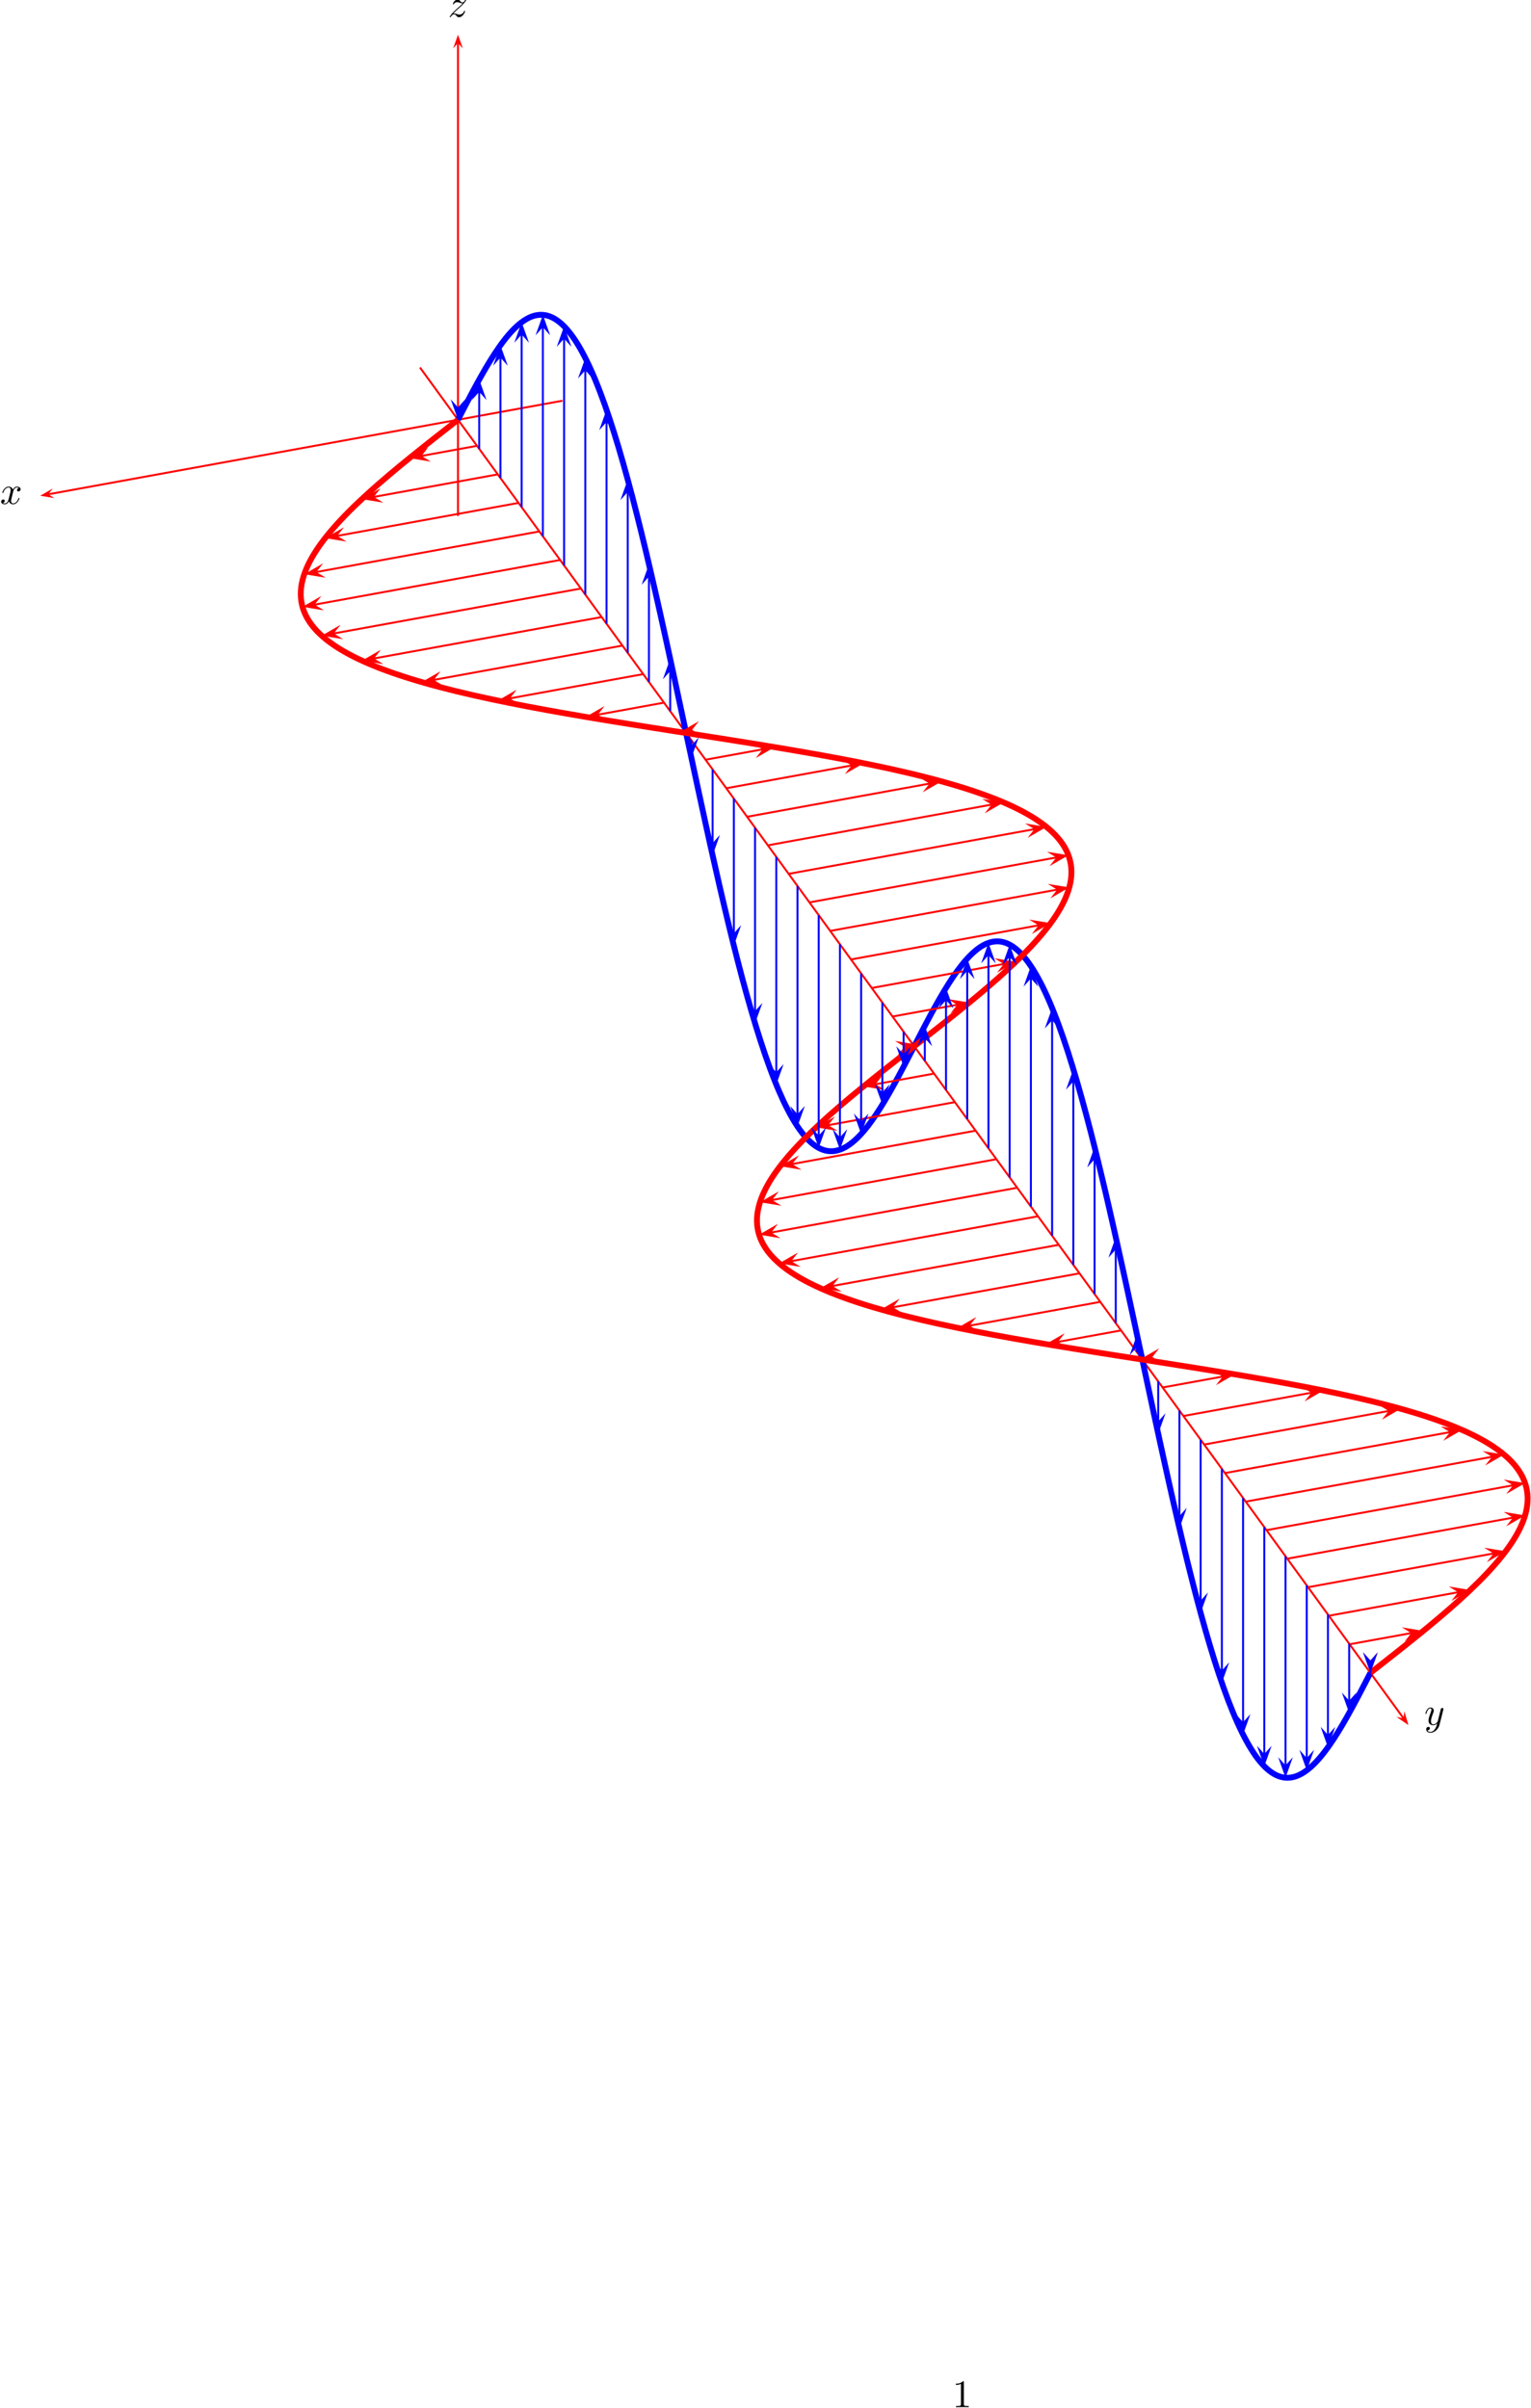 <?xml version='1.0' encoding='ISO-8859-1'?>
<!DOCTYPE svg PUBLIC "-//W3C//DTD SVG 1.1//EN" "http://www.w3.org/Graphics/SVG/1.1/DTD/svg11.dtd">
<!-- This file was generated by dvisvgm 1.0.12 (i686-pc-win32) -->
<!-- Sat Nov 10 11:44:07 2012 -->
<svg height='614.039pt' version='1.1' viewBox='-11.737 16.596 390.336 614.039' width='390.336pt' xmlns='http://www.w3.org/2000/svg' xmlns:xlink='http://www.w3.org/1999/xlink'>
<defs>
<path d='M2.94 -6.4C2.94 -6.64 2.94 -6.66 2.71 -6.66C2.09 -6.02 1.21 -6.02 0.89 -6.02V-5.71C1.09 -5.71 1.68 -5.71 2.2 -5.97V-0.79C2.2 -0.43 2.17 -0.31 1.27 -0.31H0.95V0C1.3 -0.03 2.17 -0.03 2.57 -0.03S3.84 -0.03 4.19 0V-0.31H3.87C2.97 -0.31 2.94 -0.42 2.94 -0.79V-6.4Z' id='g1-49'/>
<path d='M3.34 -3.02C3.4 -3.28 3.63 -4.2 4.33 -4.2C4.38 -4.2 4.62 -4.2 4.83 -4.07C4.55 -4.02 4.35 -3.77 4.35 -3.53C4.35 -3.37 4.46 -3.18 4.73 -3.18C4.95 -3.18 5.27 -3.36 5.27 -3.76C5.27 -4.28 4.68 -4.42 4.34 -4.42C3.76 -4.42 3.41 -3.89 3.29 -3.66C3.04 -4.32 2.5 -4.42 2.21 -4.42C1.17 -4.42 0.6 -3.13 0.6 -2.88C0.6 -2.78 0.7 -2.78 0.72 -2.78C0.8 -2.78 0.83 -2.8 0.85 -2.89C1.19 -3.95 1.85 -4.2 2.19 -4.2C2.38 -4.2 2.73 -4.11 2.73 -3.53C2.73 -3.22 2.56 -2.55 2.19 -1.15C2.03 -0.53 1.68 -0.11 1.24 -0.11C1.18 -0.11 0.95 -0.11 0.74 -0.24C0.99 -0.29 1.21 -0.5 1.21 -0.78C1.21 -1.05 0.99 -1.13 0.84 -1.13C0.54 -1.13 0.29 -0.87 0.29 -0.55C0.29 -0.09 0.79 0.11 1.23 0.11C1.89 0.11 2.25 -0.59 2.28 -0.65C2.4 -0.28 2.76 0.11 3.36 0.11C4.39 0.11 4.96 -1.18 4.96 -1.43C4.96 -1.53 4.87 -1.53 4.84 -1.53C4.75 -1.53 4.73 -1.49 4.71 -1.42C4.38 -0.35 3.7 -0.11 3.38 -0.11C2.99 -0.11 2.83 -0.43 2.83 -0.77C2.83 -0.99 2.89 -1.21 3 -1.65L3.34 -3.02Z' id='g0-120'/>
<path d='M4.86 -3.81C4.9 -3.95 4.9 -3.97 4.9 -4.04C4.9 -4.22 4.76 -4.31 4.61 -4.31C4.51 -4.31 4.35 -4.25 4.26 -4.1C4.24 -4.05 4.16 -3.74 4.12 -3.56C4.05 -3.3 3.98 -3.03 3.92 -2.76L3.47 -0.96C3.43 -0.81 3 -0.11 2.34 -0.11C1.83 -0.11 1.72 -0.55 1.72 -0.92C1.72 -1.38 1.89 -2 2.23 -2.88C2.39 -3.29 2.43 -3.4 2.43 -3.6C2.43 -4.05 2.11 -4.42 1.61 -4.42C0.66 -4.42 0.29 -2.97 0.29 -2.88C0.29 -2.78 0.39 -2.78 0.41 -2.78C0.51 -2.78 0.52 -2.8 0.57 -2.96C0.84 -3.9 1.24 -4.2 1.58 -4.2C1.66 -4.2 1.83 -4.2 1.83 -3.88C1.83 -3.63 1.73 -3.37 1.66 -3.18C1.26 -2.12 1.08 -1.55 1.08 -1.08C1.08 -0.19 1.71 0.11 2.3 0.11C2.69 0.11 3.03 -0.06 3.31 -0.34C3.18 0.18 3.06 0.67 2.66 1.2C2.4 1.54 2.02 1.83 1.56 1.83C1.42 1.83 0.97 1.8 0.8 1.41C0.96 1.41 1.09 1.41 1.23 1.29C1.33 1.2 1.43 1.07 1.43 0.88C1.43 0.57 1.16 0.53 1.06 0.53C0.83 0.53 0.5 0.69 0.5 1.18C0.5 1.68 0.94 2.05 1.56 2.05C2.59 2.05 3.62 1.14 3.9 0.01L4.86 -3.81Z' id='g0-121'/>
<path d='M1.33 -0.83C1.87 -1.41 2.16 -1.66 2.52 -1.97C2.52 -1.98 3.14 -2.51 3.5 -2.87C4.45 -3.8 4.67 -4.28 4.67 -4.32C4.67 -4.42 4.58 -4.42 4.56 -4.42C4.49 -4.42 4.46 -4.4 4.41 -4.31C4.11 -3.83 3.9 -3.67 3.66 -3.67S3.3 -3.82 3.15 -3.99C2.96 -4.22 2.79 -4.42 2.46 -4.42C1.71 -4.42 1.25 -3.49 1.25 -3.28C1.25 -3.23 1.28 -3.17 1.37 -3.17S1.48 -3.22 1.5 -3.28C1.69 -3.74 2.27 -3.75 2.35 -3.75C2.56 -3.75 2.75 -3.68 2.98 -3.6C3.38 -3.45 3.49 -3.45 3.75 -3.45C3.39 -3.02 2.55 -2.3 2.36 -2.14L1.46 -1.3C0.78 -0.63 0.43 -0.06 0.43 0.01C0.43 0.11 0.53 0.11 0.55 0.11C0.63 0.11 0.65 0.09 0.71 -0.02C0.94 -0.37 1.24 -0.64 1.56 -0.64C1.79 -0.64 1.89 -0.55 2.14 -0.26C2.31 -0.05 2.49 0.11 2.78 0.11C3.77 0.11 4.35 -1.16 4.35 -1.43C4.35 -1.48 4.31 -1.53 4.23 -1.53C4.14 -1.53 4.12 -1.47 4.09 -1.4C3.86 -0.75 3.22 -0.56 2.89 -0.56C2.69 -0.56 2.51 -0.62 2.3 -0.69C1.96 -0.82 1.81 -0.86 1.6 -0.86C1.58 -0.86 1.42 -0.86 1.33 -0.83Z' id='g0-122'/>
</defs>
<g id='page1' transform='matrix(0.996 0 0 0.996 0 0)'>
<path d='M1.726 141.737L-1.494 143.595L2.172 144.199L0.573 143.219' fill='#ff0000'/>
<path d='M132.189 119.266L0.572 143.219' fill='none' stroke='#ff0000' stroke-linejoin='bevel' stroke-miterlimit='10.037' stroke-width='0.5'/>
<path d='M345.666 456.247L348.736 458.341L347.689 454.777L347.501 456.643' fill='#ff0000'/>
<path d='M95.721 110.761L347.501 456.644' fill='none' stroke='#ff0000' stroke-linejoin='bevel' stroke-miterlimit='10.037' stroke-width='0.5'/>
<path d='M106.703 29.07L105.453 25.568L104.202 29.07L105.453 27.67' fill='#ff0000'/>
<path d='M105.453 148.771V27.67' fill='none' stroke='#ff0000' stroke-linejoin='bevel' stroke-miterlimit='10.037' stroke-width='0.5'/>
<g transform='matrix(1 0 0 1 -114.376 19.39)'>
<use x='102.595' xlink:href='#g0-120' y='126.285'/>
</g>
<g transform='matrix(1 0 0 1 249.978 332.962)'>
<use x='102.822' xlink:href='#g0-121' y='125.312'/>
</g>
<g transform='matrix(1 0 0 1 0 -105.321)'>
<use x='102.908' xlink:href='#g0-122' y='126.285'/>
</g>
<path d='M105.453 124.132C105.453 124.132 106.221 122.642 106.625 121.858C107.029 121.077 107.393 120.376 107.801 119.595C108.205 118.827 108.566 118.137 108.974 117.368C109.377 116.611 109.738 115.937 110.146 115.184C110.55 114.451 110.91 113.792 111.322 113.063C111.722 112.357 112.083 111.722 112.495 111.02C112.894 110.342 113.255 109.734 113.667 109.068C114.067 108.425 114.428 107.848 114.843 107.217C115.239 106.613 115.6 106.076 116.015 105.488C116.411 104.927 116.772 104.429 117.188 103.888C117.584 103.378 117.945 102.924 118.364 102.437C118.756 101.979 119.117 101.571 119.536 101.14C119.929 100.736 120.289 100.383 120.709 100.014C121.101 99.669 121.462 99.371 121.885 99.066C122.273 98.783 122.638 98.544 123.057 98.309C123.449 98.089 123.814 97.909 124.23 97.748C124.626 97.599 124.99 97.485 125.406 97.399C125.806 97.317 126.171 97.274 126.578 97.266C126.986 97.258 127.351 97.285 127.751 97.352C128.166 97.427 128.531 97.528 128.927 97.67C129.346 97.826 129.711 98.003 130.099 98.222C130.523 98.462 130.887 98.713 131.272 99.011C131.699 99.34 132.06 99.665 132.448 100.042C132.875 100.461 133.236 100.861 133.62 101.32C134.048 101.826 134.408 102.3 134.793 102.837C135.22 103.433 135.581 103.982 135.969 104.606C136.392 105.288 136.753 105.911 137.141 106.613C137.565 107.382 137.925 108.083 138.314 108.868C138.737 109.722 139.098 110.495 139.49 111.365C139.909 112.298 140.27 113.145 140.662 114.094C141.082 115.114 141.442 116.031 141.835 117.062C142.254 118.156 142.615 119.148 143.011 120.254C143.426 121.426 143.787 122.485 144.183 123.665C144.599 124.916 144.963 126.037 145.356 127.296C145.771 128.613 146.136 129.801 146.532 131.127C146.943 132.515 147.308 133.765 147.704 135.157C148.116 136.612 148.48 137.918 148.876 139.376C149.292 140.89 149.653 142.25 150.053 143.771C150.464 145.344 150.825 146.755 151.225 148.332C151.637 149.955 151.998 151.417 152.397 153.044C152.809 154.723 153.174 156.224 153.574 157.902C153.982 159.624 154.346 161.169 154.746 162.89C155.154 164.646 155.518 166.226 155.918 167.991C156.33 169.783 156.691 171.394 157.095 173.194C157.502 175.017 157.863 176.656 158.267 178.483C158.675 180.334 159.036 181.992 159.439 183.843C159.847 185.713 160.212 187.395 160.616 189.266C161.02 191.148 161.384 192.842 161.788 194.727C162.192 196.621 162.557 198.323 162.96 200.217C163.368 202.114 163.729 203.82 164.137 205.718C164.54 207.615 164.901 209.317 165.309 211.215C165.713 213.105 166.077 214.802 166.481 216.692C166.885 218.57 167.25 220.256 167.658 222.135C168.058 223.997 168.422 225.668 168.83 227.53C169.234 229.369 169.595 231.02 170.002 232.858C170.406 234.67 170.767 236.293 171.179 238.105C171.578 239.885 171.939 241.481 172.351 243.261C172.751 245.002 173.115 246.566 173.523 248.303C173.923 250.005 174.288 251.53 174.696 253.228C175.096 254.882 175.46 256.364 175.872 258.015C176.272 259.619 176.633 261.054 177.044 262.653C177.444 264.202 177.805 265.59 178.217 267.135C178.617 268.621 178.977 269.958 179.393 271.44C179.789 272.867 180.154 274.146 180.565 275.565C180.961 276.925 181.326 278.145 181.738 279.498C182.134 280.791 182.498 281.948 182.914 283.23C183.306 284.45 183.671 285.54 184.086 286.751C184.482 287.896 184.843 288.919 185.259 290.057C185.655 291.123 186.015 292.08 186.435 293.134C186.827 294.123 187.188 295.009 187.607 295.985C187.999 296.891 188.36 297.702 188.779 298.6C189.172 299.424 189.532 300.165 189.956 300.972C190.344 301.717 190.705 302.38 191.128 303.105C191.516 303.768 191.877 304.356 192.3 304.995C192.689 305.575 193.049 306.085 193.477 306.638C193.861 307.136 194.222 307.571 194.649 308.034C195.033 308.449 195.394 308.814 195.821 309.187C196.21 309.524 196.57 309.814 196.998 310.096C197.386 310.355 197.747 310.571 198.17 310.767C198.562 310.951 198.927 311.088 199.342 311.202C199.742 311.308 200.107 311.374 200.519 311.402C200.923 311.433 201.287 311.425 201.691 311.378C202.103 311.335 202.467 311.253 202.863 311.135C203.283 311.014 203.648 310.865 204.04 310.68C204.459 310.484 204.82 310.273 205.212 310.022C205.635 309.751 205.996 309.481 206.384 309.167C206.808 308.83 207.169 308.504 207.561 308.132C207.98 307.728 208.341 307.348 208.733 306.916C209.153 306.454 209.513 306.026 209.905 305.54C210.325 305.027 210.686 304.548 211.082 304.015C211.497 303.446 211.858 302.929 212.254 302.349C212.67 301.737 213.03 301.18 213.426 300.557C213.842 299.906 214.203 299.314 214.603 298.655C215.014 297.969 215.375 297.346 215.775 296.652C216.187 295.938 216.547 295.291 216.947 294.57C217.359 293.828 217.72 293.158 218.124 292.413C218.531 291.656 218.892 290.97 219.296 290.206C219.704 289.433 220.064 288.735 220.468 287.959C220.876 287.179 221.241 286.473 221.645 285.693C222.048 284.904 222.413 284.199 222.817 283.415C223.221 282.63 223.585 281.929 223.989 281.144C224.393 280.368 224.758 279.674 225.165 278.898C225.565 278.137 225.93 277.451 226.338 276.69C226.738 275.945 227.102 275.279 227.51 274.538C227.91 273.816 228.275 273.169 228.686 272.452C229.082 271.758 229.447 271.138 229.859 270.452C230.255 269.789 230.619 269.201 231.031 268.547C231.427 267.923 231.792 267.366 232.207 266.759C232.599 266.174 232.964 265.657 233.38 265.092C233.772 264.555 234.136 264.081 234.552 263.563C234.944 263.081 235.309 262.649 235.728 262.187C236.12 261.756 236.481 261.379 236.901 260.975C237.293 260.603 237.654 260.277 238.073 259.936C238.465 259.623 238.826 259.352 239.249 259.081C239.638 258.834 240.002 258.623 240.422 258.423C240.814 258.238 241.178 258.093 241.594 257.968C241.99 257.85 242.359 257.772 242.77 257.725C243.17 257.682 243.539 257.674 243.943 257.701C244.35 257.733 244.719 257.799 245.115 257.905C245.535 258.015 245.899 258.156 246.291 258.34C246.711 258.536 247.075 258.748 247.464 259.007C247.891 259.293 248.252 259.583 248.636 259.921C249.063 260.293 249.424 260.654 249.812 261.073C250.24 261.532 250.6 261.971 250.985 262.469C251.412 263.018 251.773 263.532 252.157 264.112C252.584 264.751 252.945 265.339 253.333 266.002C253.757 266.727 254.117 267.39 254.506 268.135C254.929 268.943 255.29 269.68 255.678 270.507C256.101 271.401 256.462 272.213 256.854 273.122C257.274 274.098 257.634 274.985 258.027 275.973C258.446 277.027 258.807 277.984 259.199 279.051C259.618 280.188 259.979 281.211 260.375 282.356C260.791 283.567 261.151 284.657 261.547 285.877C261.963 287.159 262.324 288.316 262.72 289.606C263.135 290.962 263.496 292.182 263.896 293.542C264.308 294.962 264.672 296.24 265.068 297.667C265.48 299.149 265.845 300.486 266.241 301.972C266.652 303.517 267.017 304.905 267.417 306.454C267.829 308.053 268.189 309.489 268.589 311.092C269.001 312.743 269.362 314.225 269.762 315.88C270.173 317.577 270.534 319.103 270.938 320.804C271.346 322.541 271.71 324.106 272.11 325.847C272.518 327.627 272.883 329.222 273.283 331.002C273.691 332.81 274.055 334.437 274.455 336.249C274.867 338.088 275.228 339.738 275.631 341.577C276.039 343.44 276.4 345.11 276.804 346.972C277.211 348.85 277.576 350.536 277.976 352.415C278.384 354.304 278.748 356.002 279.152 357.892C279.556 359.79 279.921 361.491 280.325 363.389C280.729 365.287 281.093 366.992 281.497 368.89C281.905 370.784 282.266 372.486 282.673 374.379C283.077 376.265 283.438 377.959 283.846 379.841C284.249 381.711 284.614 383.394 285.018 385.264C285.422 387.114 285.786 388.773 286.194 390.624C286.594 392.451 286.959 394.09 287.367 395.913C287.77 397.713 288.131 399.324 288.539 401.116C288.943 402.88 289.304 404.461 289.715 406.217C290.115 407.938 290.48 409.483 290.888 411.204C291.288 412.883 291.652 414.384 292.06 416.062C292.46 417.69 292.824 419.152 293.236 420.775C293.632 422.352 293.997 423.763 294.409 425.335C294.808 426.857 295.169 428.217 295.581 429.731C295.981 431.189 296.342 432.495 296.757 433.95C297.153 435.342 297.514 436.592 297.93 437.98C298.326 439.306 298.686 440.494 299.102 441.811C299.498 443.07 299.863 444.191 300.278 445.442C300.67 446.622 301.035 447.681 301.45 448.853C301.843 449.959 302.207 450.951 302.623 452.045C303.015 453.076 303.38 453.993 303.799 455.013C304.191 455.958 304.552 456.808 304.971 457.742C305.364 458.612 305.724 459.384 306.144 460.239C306.536 461.023 306.897 461.725 307.32 462.49C307.708 463.196 308.069 463.819 308.492 464.501C308.881 465.125 309.241 465.674 309.665 466.27C310.053 466.807 310.414 467.281 310.841 467.787C311.225 468.246 311.586 468.646 312.013 469.061C312.398 469.438 312.758 469.763 313.186 470.092C313.574 470.39 313.935 470.641 314.362 470.884C314.75 471.104 315.115 471.28 315.534 471.433C315.926 471.578 316.295 471.68 316.707 471.751C317.107 471.822 317.475 471.849 317.883 471.841C318.291 471.833 318.655 471.786 319.055 471.708C319.471 471.622 319.836 471.508 320.228 471.355C320.647 471.194 321.012 471.018 321.404 470.798C321.823 470.563 322.184 470.324 322.576 470.041C323 469.736 323.36 469.438 323.749 469.093C324.172 468.72 324.533 468.367 324.925 467.967C325.344 467.532 325.705 467.128 326.097 466.67C326.517 466.179 326.877 465.728 327.27 465.215C327.689 464.674 328.05 464.176 328.446 463.619C328.861 463.031 329.222 462.49 329.618 461.89C330.034 461.255 330.395 460.682 330.791 460.039C331.206 459.369 331.567 458.765 331.967 458.087C332.379 457.385 332.739 456.75 333.139 456.04C333.551 455.311 333.912 454.652 334.312 453.919C334.723 453.17 335.084 452.492 335.488 451.735C335.896 450.97 336.256 450.276 336.66 449.508C337.068 448.727 337.429 448.03 337.832 447.249C338.24 446.465 339.009 444.971 339.009 444.971' fill='none' stroke='#0000ff' stroke-linejoin='bevel' stroke-miterlimit='10.037' stroke-width='1.5'/>
<path d='M105.453 124.132C105.453 124.132 103.457 125.688 102.41 126.512C101.363 127.331 100.422 128.064 99.379 128.888C98.344 129.703 97.419 130.437 96.388 131.26C95.368 132.072 94.454 132.801 93.443 133.62C92.447 134.428 91.553 135.153 90.565 135.969C89.597 136.769 88.73 137.494 87.769 138.306C86.836 139.098 85.997 139.815 85.076 140.623C84.178 141.407 83.374 142.117 82.492 142.917C81.637 143.693 80.876 144.395 80.041 145.191C79.234 145.955 78.516 146.649 77.732 147.434C76.975 148.19 76.309 148.877 75.579 149.653C74.881 150.394 74.266 151.072 73.595 151.841C72.96 152.57 72.399 153.237 71.796 153.993C71.227 154.711 70.725 155.366 70.192 156.111C69.69 156.812 69.255 157.455 68.796 158.193C68.365 158.883 67.992 159.51 67.616 160.231C67.259 160.91 66.957 161.525 66.659 162.231C66.377 162.894 66.15 163.501 65.938 164.188C65.738 164.838 65.581 165.434 65.456 166.101C65.338 166.74 65.263 167.32 65.224 167.971C65.193 168.599 65.197 169.163 65.248 169.791C65.303 170.41 65.389 170.963 65.53 171.567C65.671 172.174 65.844 172.712 66.071 173.292C66.31 173.892 66.565 174.413 66.879 174.97C67.212 175.558 67.549 176.064 67.953 176.601C68.384 177.174 68.804 177.664 69.294 178.185C69.82 178.742 70.321 179.216 70.902 179.718C71.521 180.259 72.105 180.718 72.772 181.204C73.486 181.73 74.148 182.169 74.901 182.643C75.709 183.149 76.454 183.576 77.289 184.031C78.187 184.521 79.01 184.937 79.931 185.376C80.916 185.851 81.814 186.251 82.821 186.678C83.892 187.133 84.86 187.521 85.946 187.937C87.099 188.376 88.142 188.748 89.306 189.148C90.537 189.572 91.651 189.932 92.89 190.324C94.196 190.732 95.376 191.081 96.689 191.457C98.066 191.853 99.305 192.191 100.689 192.555C102.132 192.936 103.433 193.265 104.884 193.618C106.39 193.986 107.742 194.304 109.256 194.649C110.82 195.006 112.228 195.312 113.796 195.649C115.412 195.994 116.866 196.292 118.49 196.617C120.156 196.955 121.654 197.245 123.324 197.566C125.034 197.892 126.571 198.178 128.284 198.488C130.033 198.809 131.601 199.088 133.354 199.393C135.134 199.703 136.733 199.978 138.517 200.279C140.325 200.585 141.948 200.852 143.76 201.15C145.591 201.452 147.234 201.715 149.065 202.009C150.911 202.307 152.57 202.569 154.417 202.863C156.271 203.157 157.938 203.416 159.796 203.71C161.659 204 163.329 204.263 165.191 204.553C167.05 204.843 168.72 205.106 170.579 205.4C172.433 205.69 174.096 205.953 175.946 206.247C177.785 206.541 179.44 206.804 181.279 207.102C183.098 207.4 184.733 207.666 186.552 207.968C188.352 208.266 189.964 208.541 191.759 208.847C193.528 209.152 195.112 209.427 196.876 209.741C198.609 210.05 200.166 210.333 201.895 210.654C203.585 210.972 205.102 211.258 206.792 211.587C208.439 211.913 209.917 212.207 211.56 212.548C213.156 212.877 214.587 213.183 216.179 213.532C217.72 213.873 219.1 214.187 220.637 214.548C222.115 214.897 223.444 215.218 224.918 215.595C226.338 215.955 227.608 216.285 229.02 216.673C230.369 217.045 231.576 217.386 232.917 217.79C234.199 218.171 235.344 218.527 236.611 218.943C237.814 219.339 238.893 219.708 240.084 220.139C241.21 220.547 242.217 220.927 243.327 221.374C244.374 221.793 245.311 222.186 246.338 222.652C247.303 223.087 248.162 223.491 249.103 223.973C249.985 224.425 250.765 224.844 251.62 225.342C252.412 225.805 253.118 226.24 253.878 226.758C254.588 227.236 255.211 227.687 255.882 228.216C256.501 228.714 257.046 229.177 257.619 229.726C258.152 230.239 258.615 230.722 259.093 231.286C259.54 231.816 259.92 232.313 260.301 232.89C260.657 233.439 260.955 233.952 261.242 234.544C261.512 235.117 261.724 235.646 261.916 236.25C262.1 236.842 262.23 237.387 262.328 237.999C262.426 238.614 262.469 239.175 262.477 239.798C262.485 240.438 262.449 241.01 262.371 241.645C262.292 242.304 262.175 242.888 262.018 243.535C261.849 244.213 261.657 244.813 261.414 245.468C261.159 246.166 260.893 246.778 260.575 247.448C260.238 248.162 259.901 248.785 259.505 249.467C259.085 250.197 258.681 250.832 258.215 251.53C257.721 252.271 257.25 252.918 256.713 253.627C256.144 254.38 255.615 255.039 255.011 255.764C254.372 256.529 253.784 257.199 253.118 257.933C252.42 258.709 251.777 259.387 251.051 260.136C250.291 260.92 249.597 261.61 248.816 262.367C248.005 263.159 247.264 263.857 246.432 264.63C245.574 265.425 244.79 266.131 243.915 266.911C243.009 267.719 242.19 268.429 241.273 269.221C240.332 270.029 239.481 270.75 238.524 271.546C237.552 272.362 236.669 273.083 235.689 273.887C234.685 274.706 233.784 275.436 232.776 276.243C231.753 277.063 230.831 277.796 229.804 278.611C228.765 279.431 227.832 280.168 226.793 280.984C225.746 281.807 224.801 282.544 223.754 283.364C222.703 284.183 221.758 284.92 220.707 285.744C219.657 286.563 218.716 287.3 217.669 288.124C216.626 288.939 215.693 289.672 214.654 290.496C213.626 291.311 212.705 292.041 211.685 292.864C210.678 293.672 209.772 294.401 208.772 295.22C207.788 296.02 206.91 296.746 205.933 297.561C204.981 298.357 204.13 299.079 203.185 299.886C202.267 300.674 201.448 301.388 200.546 302.192C199.668 302.972 198.888 303.682 198.025 304.478C197.194 305.25 196.457 305.948 195.641 306.736C194.861 307.497 194.167 308.187 193.41 308.971C192.685 309.72 192.042 310.398 191.34 311.171C190.673 311.908 190.085 312.578 189.45 313.343C188.846 314.064 188.317 314.727 187.748 315.476C187.211 316.189 186.741 316.836 186.247 317.577C185.776 318.275 185.372 318.91 184.953 319.636C184.561 320.322 184.223 320.945 183.886 321.659C183.565 322.329 183.302 322.941 183.043 323.635C182.804 324.294 182.612 324.894 182.443 325.572C182.283 326.215 182.169 326.803 182.087 327.462C182.008 328.097 181.973 328.67 181.981 329.309C181.992 329.932 182.036 330.493 182.134 331.104C182.232 331.72 182.361 332.265 182.545 332.857C182.733 333.461 182.945 333.99 183.22 334.559C183.506 335.151 183.8 335.664 184.161 336.213C184.541 336.794 184.921 337.292 185.368 337.821C185.847 338.386 186.305 338.868 186.843 339.378C187.415 339.926 187.96 340.393 188.58 340.887C189.246 341.42 189.873 341.871 190.579 342.35C191.344 342.867 192.046 343.298 192.842 343.765C193.696 344.263 194.477 344.683 195.359 345.133C196.3 345.612 197.158 346.02 198.123 346.455C199.15 346.917 200.083 347.313 201.13 347.733C202.244 348.18 203.252 348.56 204.377 348.968C205.569 349.399 206.647 349.768 207.851 350.164C209.117 350.58 210.262 350.932 211.54 351.317C212.881 351.717 214.093 352.062 215.442 352.434C216.853 352.818 218.124 353.152 219.539 353.512C221.017 353.885 222.342 354.21 223.825 354.559C225.362 354.92 226.742 355.234 228.283 355.575C229.874 355.924 231.306 356.226 232.901 356.559C234.544 356.9 236.022 357.194 237.669 357.516C239.355 357.849 240.877 358.135 242.566 358.453C244.296 358.774 245.852 359.057 247.581 359.362C249.35 359.68 250.934 359.954 252.702 360.26C254.498 360.566 256.109 360.837 257.909 361.139C259.728 361.44 261.363 361.707 263.183 362.001C265.021 362.303 266.672 362.566 268.515 362.86C270.366 363.154 272.028 363.417 273.883 363.707C275.741 364.001 277.411 364.26 279.27 364.554C281.132 364.844 282.803 365.106 284.665 365.397C286.52 365.687 288.19 365.949 290.045 366.244C291.891 366.538 293.55 366.8 295.397 367.094C297.228 367.388 298.871 367.655 300.702 367.957C302.513 368.255 304.136 368.522 305.944 368.827C307.728 369.129 309.328 369.404 311.108 369.714C312.86 370.019 314.429 370.298 316.177 370.615C317.891 370.929 319.428 371.215 321.137 371.541C322.808 371.858 324.305 372.152 325.972 372.486C327.591 372.815 329.046 373.113 330.665 373.458C332.233 373.795 333.641 374.101 335.205 374.458C336.719 374.803 338.072 375.12 339.577 375.489C341.028 375.842 342.33 376.171 343.773 376.552C345.157 376.916 346.396 377.253 347.772 377.649C349.085 378.026 350.266 378.375 351.571 378.783C352.81 379.171 353.924 379.531 355.155 379.959C356.32 380.359 357.362 380.731 358.511 381.17C359.601 381.586 360.57 381.974 361.64 382.429C362.648 382.856 363.542 383.256 364.53 383.727C365.451 384.17 366.271 384.585 367.169 385.072C368.008 385.53 368.753 385.958 369.56 386.464C370.309 386.938 370.976 387.377 371.689 387.903C372.356 388.389 372.94 388.848 373.56 389.389C374.136 389.89 374.642 390.365 375.167 390.922C375.657 391.443 376.077 391.929 376.508 392.506C376.908 393.043 377.249 393.549 377.579 394.133C377.896 394.694 378.151 395.215 378.386 395.815C378.618 396.395 378.786 396.932 378.931 397.54C379.073 398.144 379.159 398.697 379.21 399.316C379.265 399.94 379.269 400.508 379.233 401.136C379.198 401.786 379.12 402.367 379.002 403.006C378.876 403.672 378.724 404.268 378.524 404.919C378.312 405.605 378.081 406.213 377.802 406.876C377.504 407.582 377.202 408.197 376.845 408.875C376.465 409.593 376.097 410.224 375.665 410.914C375.206 411.648 374.767 412.291 374.265 412.996C373.732 413.741 373.234 414.396 372.662 415.114C372.058 415.87 371.497 416.537 370.862 417.266C370.196 418.035 369.58 418.709 368.882 419.454C368.153 420.23 367.482 420.917 366.73 421.669C365.941 422.457 365.224 423.151 364.42 423.916C363.581 424.712 362.82 425.414 361.966 426.19C361.083 426.99 360.284 427.7 359.386 428.484C358.46 429.292 357.625 430.009 356.688 430.801C355.727 431.613 354.861 432.334 353.892 433.138C352.904 433.954 352.01 434.679 351.015 435.487C350.003 436.306 349.089 437.035 348.07 437.847C347.043 438.67 346.113 439.404 345.078 440.219C344.035 441.039 343.094 441.776 342.051 442.595C341.001 443.419 339.005 444.975 339.005 444.975' fill='none' stroke='#ff0000' stroke-linejoin='bevel' stroke-miterlimit='10.037' stroke-width='1.5'/>
<path d='M97.85 131.182L93.019 133.965L98.52 134.867L96.117 133.401' fill='#ff0000'/>
<path d='M110.318 130.817L109.597 130.946L108.876 131.08L108.158 131.209L107.437 131.342L106.715 131.472L105.994 131.605L105.272 131.734L104.551 131.864L103.829 131.997L103.112 132.126L102.39 132.26L101.669 132.389L100.947 132.522L100.226 132.652L99.505 132.785L98.787 132.915L98.066 133.048L97.344 133.177L96.623 133.307L95.901 133.44L95.18 133.569L94.462 133.703L93.741 133.832L96.117 133.401' fill='none' stroke='#ff0000' stroke-linejoin='bevel' stroke-miterlimit='10.037' stroke-width='0.5'/>
<path d='M85.644 141.674L80.818 144.458L86.319 145.363L83.915 143.893' fill='#ff0000'/>
<path d='M115.635 138.121L114.184 138.384L112.734 138.651L111.283 138.914L109.832 139.176L108.381 139.443L106.931 139.706L105.48 139.972L104.029 140.235L102.579 140.498L101.128 140.764L99.677 141.027L98.226 141.29L96.776 141.556L95.325 141.819L93.874 142.082L92.423 142.348L90.973 142.611L89.522 142.874L88.071 143.14L86.621 143.403L85.17 143.666L83.719 143.932L82.268 144.195L83.915 143.893' fill='none' stroke='#ff0000' stroke-linejoin='bevel' stroke-miterlimit='10.037' stroke-width='0.5'/>
<path d='M76.273 151.653L71.447 154.436L76.948 155.342L74.544 153.876' fill='#ff0000'/>
<path d='M120.956 145.426L118.893 145.803L116.831 146.179L114.765 146.555L112.702 146.928L110.64 147.304L108.578 147.681L106.515 148.057L104.453 148.43L102.39 148.806L100.328 149.182L98.262 149.559L96.199 149.931L94.137 150.308L92.075 150.684L90.012 151.06L87.95 151.433L85.887 151.809L83.825 152.186L81.759 152.562L79.696 152.935L77.634 153.311L75.571 153.687L73.509 154.064L74.544 153.876' fill='none' stroke='#ff0000' stroke-linejoin='bevel' stroke-miterlimit='10.037' stroke-width='0.5'/>
<path d='M70.933 160.898L66.102 163.686L71.603 164.588L69.2 163.121' fill='#ff0000'/>
<path d='M126.273 152.735L123.767 153.189L121.258 153.648L118.752 154.103L116.247 154.558L113.737 155.017L111.232 155.471L108.723 155.926L106.217 156.385L103.708 156.84L101.202 157.295L98.693 157.753L96.188 158.208L93.682 158.667L91.173 159.122L88.667 159.577L86.158 160.035L83.652 160.49L81.143 160.945L78.638 161.404L76.132 161.859L73.623 162.317L71.117 162.772L68.608 163.227L69.2 163.121' fill='none' stroke='#ff0000' stroke-linejoin='bevel' stroke-miterlimit='10.037' stroke-width='0.5'/>
<path d='M70.482 169.257L65.651 172.041L71.153 172.943L68.749 171.477' fill='#ff0000'/>
<path d='M131.593 160.039L128.845 160.541L126.096 161.039L123.348 161.541L120.603 162.039L117.854 162.541L115.106 163.039L112.357 163.541L109.613 164.039L106.864 164.54L104.116 165.038L101.371 165.54L98.622 166.038L95.874 166.54L93.125 167.042L90.381 167.54L87.632 168.042L84.884 168.54L82.135 169.042L79.39 169.54L76.642 170.042L73.893 170.539L71.145 171.041L68.4 171.539L68.749 171.477' fill='none' stroke='#ff0000' stroke-linejoin='bevel' stroke-miterlimit='10.037' stroke-width='0.5'/>
<path d='M75.391 176.637L70.564 179.42L76.065 180.326L73.662 178.856' fill='#ff0000'/>
<path d='M136.91 167.348L134.146 167.85L131.381 168.352L128.617 168.853L125.853 169.359L123.089 169.861L120.325 170.363L117.56 170.869L114.796 171.371L112.032 171.873L109.268 172.378L106.499 172.88L103.735 173.382L100.971 173.888L98.207 174.39L95.442 174.892L92.678 175.394L89.914 175.899L87.15 176.401L84.386 176.903L81.621 177.409L78.857 177.911L76.093 178.413L73.329 178.918L73.662 178.856' fill='none' stroke='#ff0000' stroke-linejoin='bevel' stroke-miterlimit='10.037' stroke-width='0.5'/>
<path d='M85.699 183.031L80.872 185.819L86.373 186.721L83.97 185.255' fill='#ff0000'/>
<path d='M142.231 174.652L139.67 175.119L137.114 175.582L134.557 176.048L132.001 176.511L129.445 176.978L126.888 177.444L124.332 177.907L121.775 178.373L119.219 178.84L116.662 179.303L114.106 179.769L111.55 180.236L108.993 180.699L106.437 181.165L103.88 181.632L101.324 182.094L98.767 182.561L96.211 183.028L93.655 183.49L91.098 183.957L88.542 184.423L85.985 184.886L83.429 185.353L83.97 185.255' fill='none' stroke='#ff0000' stroke-linejoin='bevel' stroke-miterlimit='10.037' stroke-width='0.5'/>
<path d='M100.998 188.525L96.168 191.308L101.669 192.214L99.269 190.744' fill='#ff0000'/>
<path d='M147.547 181.957L145.407 182.349L143.266 182.737L141.125 183.126L138.984 183.518L136.843 183.906L134.702 184.294L132.562 184.686L130.421 185.074L128.28 185.462L126.139 185.855L123.998 186.243L121.858 186.635L119.717 187.023L117.576 187.411L115.435 187.803L113.294 188.191L111.154 188.58L109.013 188.972L106.872 189.36L104.731 189.748L102.59 190.14L100.45 190.528L98.309 190.92L99.269 190.744' fill='none' stroke='#ff0000' stroke-linejoin='bevel' stroke-miterlimit='10.037' stroke-width='0.5'/>
<path d='M120.474 193.253L115.647 196.037L121.148 196.943L118.744 195.472' fill='#ff0000'/>
<path d='M152.864 189.266L151.315 189.548L149.763 189.83L148.214 190.109L146.661 190.391L145.112 190.673L143.56 190.956L142.011 191.238L140.458 191.52L138.91 191.803L137.357 192.085L135.804 192.367L134.255 192.649L132.703 192.932L131.154 193.214L129.601 193.496L128.053 193.779L126.5 194.061L124.951 194.343L123.398 194.626L121.85 194.908L120.297 195.19L118.748 195.472L117.196 195.755L118.744 195.472' fill='none' stroke='#ff0000' stroke-linejoin='bevel' stroke-miterlimit='10.037' stroke-width='0.5'/>
<path d='M142.98 197.433L138.149 200.217L143.65 201.123L141.246 199.652' fill='#ff0000'/>
<path d='M158.185 196.57L157.35 196.723L156.514 196.872L155.679 197.025L154.844 197.178L154.009 197.331L153.174 197.48L152.339 197.633L151.503 197.786L150.672 197.939L149.837 198.088L149.002 198.241L148.167 198.394L147.332 198.546L146.497 198.695L145.661 198.848L144.826 199.001L143.991 199.154L143.156 199.303L142.321 199.456L141.49 199.609L140.654 199.762L139.819 199.911L138.984 200.064L141.246 199.652' fill='none' stroke='#ff0000' stroke-linejoin='bevel' stroke-miterlimit='10.037' stroke-width='0.5'/>
<path d='M167.113 201.315L162.282 204.098L167.783 205.004L165.38 203.534' fill='#ff0000'/>
<path d='M163.501 203.875L163.45 203.887L163.4 203.895L163.349 203.902L163.298 203.914L163.247 203.922L163.196 203.93L163.145 203.942L163.094 203.949L163.043 203.957L162.992 203.969L162.941 203.977L162.89 203.989L162.839 203.997L162.792 204.004L162.741 204.016L162.69 204.024L162.639 204.032L162.588 204.044L162.537 204.051L162.486 204.059L162.435 204.071L162.384 204.079L162.333 204.091L165.38 203.534' fill='none' stroke='#ff0000' stroke-linejoin='bevel' stroke-miterlimit='10.037' stroke-width='0.5'/>
<path d='M181.683 210.748L186.513 207.961L181.012 207.059L183.416 208.525' fill='#ff0000'/>
<path d='M168.822 211.184L169.559 211.046L170.296 210.913L171.033 210.78L171.771 210.646L172.508 210.513L173.245 210.376L173.982 210.242L174.719 210.109L175.456 209.976L176.193 209.839L176.931 209.705L177.668 209.572L178.405 209.439L179.142 209.305L179.879 209.168L180.616 209.035L181.353 208.902L182.09 208.768L182.828 208.631L183.565 208.498L184.302 208.364L185.039 208.231L185.776 208.098L183.416 208.525' fill='none' stroke='#ff0000' stroke-linejoin='bevel' stroke-miterlimit='10.037' stroke-width='0.5'/>
<path d='M204.475 214.873L209.305 212.089L203.804 211.183L206.208 212.654' fill='#ff0000'/>
<path d='M174.139 218.488L175.605 218.222L177.068 217.955L178.534 217.688L180.001 217.422L181.467 217.155L182.929 216.888L184.396 216.622L185.862 216.355L187.325 216.089L188.791 215.822L190.258 215.555L191.724 215.289L193.187 215.022L194.653 214.755L196.119 214.489L197.582 214.222L199.048 213.956L200.515 213.689L201.981 213.422L203.444 213.156L204.91 212.889L206.377 212.622L207.839 212.356L206.208 212.654' fill='none' stroke='#ff0000' stroke-linejoin='bevel' stroke-miterlimit='10.037' stroke-width='0.5'/>
<path d='M224.409 219.519L229.239 216.735L223.738 215.83L226.142 217.3' fill='#ff0000'/>
<path d='M179.456 225.793L181.53 225.417L183.604 225.04L185.678 224.66L187.752 224.283L189.826 223.907L191.901 223.53L193.979 223.15L196.053 222.774L198.127 222.397L200.201 222.021L202.275 221.641L204.349 221.264L206.424 220.888L208.498 220.507L210.572 220.131L212.646 219.755L214.72 219.378L216.794 218.998L218.869 218.621L220.943 218.245L223.017 217.869L225.091 217.488L227.165 217.112L226.142 217.3' fill='none' stroke='#ff0000' stroke-linejoin='bevel' stroke-miterlimit='10.037' stroke-width='0.5'/>
<path d='M240.293 224.903L245.123 222.119L239.622 221.213L242.026 222.68' fill='#ff0000'/>
<path d='M184.776 233.102L187.29 232.643L189.803 232.184L192.32 231.729L194.833 231.271L197.347 230.812L199.864 230.353L202.377 229.898L204.89 229.439L207.408 228.981L209.921 228.526L212.434 228.067L214.948 227.608L217.465 227.15L219.978 226.695L222.491 226.236L225.009 225.777L227.522 225.323L230.035 224.864L232.552 224.405L235.066 223.946L237.579 223.491L240.096 223.032L242.61 222.574L242.025 222.68' fill='none' stroke='#ff0000' stroke-linejoin='bevel' stroke-miterlimit='10.037' stroke-width='0.5'/>
<path d='M251.271 231.18L256.101 228.392L250.6 227.491L253 228.957' fill='#ff0000'/>
<path d='M190.093 240.406L192.845 239.904L195.594 239.406L198.343 238.905L201.095 238.403L203.844 237.905L206.596 237.403L209.345 236.901L212.097 236.403L214.846 235.901L217.598 235.399L220.347 234.901L223.095 234.399L225.848 233.901L228.596 233.4L231.349 232.898L234.097 232.4L236.85 231.898L239.598 231.396L242.347 230.898L245.099 230.396L247.848 229.894L250.6 229.396L253.349 228.894L253 228.957' fill='none' stroke='#ff0000' stroke-linejoin='bevel' stroke-miterlimit='10.037' stroke-width='0.5'/>
<path d='M256.877 238.43L261.708 235.646L256.207 234.74L258.61 236.21' fill='#ff0000'/>
<path d='M195.414 247.711L198.174 247.209L200.938 246.707L203.699 246.205L206.463 245.699L209.223 245.198L211.987 244.696L214.748 244.194L217.512 243.692L220.272 243.186L223.036 242.684L225.797 242.182L228.561 241.681L231.321 241.179L234.086 240.673L236.846 240.171L239.61 239.669L242.37 239.167L245.135 238.665L247.895 238.16L250.659 237.658L253.419 237.156L256.184 236.654L258.948 236.148L258.611 236.211' fill='none' stroke='#ff0000' stroke-linejoin='bevel' stroke-miterlimit='10.037' stroke-width='0.5'/>
<path d='M257.097 246.668L261.924 243.88L256.423 242.979L258.826 244.445' fill='#ff0000'/>
<path d='M200.73 255.019L203.279 254.553L205.832 254.09L208.38 253.627L210.929 253.161L213.481 252.698L216.03 252.236L218.578 251.769L221.127 251.306L223.679 250.844L226.228 250.377L228.777 249.914L231.329 249.452L233.878 248.985L236.426 248.522L238.979 248.056L241.527 247.593L244.076 247.131L246.628 246.664L249.177 246.201L251.726 245.739L254.274 245.272L256.827 244.809L259.375 244.347L258.826 244.445' fill='none' stroke='#ff0000' stroke-linejoin='bevel' stroke-miterlimit='10.037' stroke-width='0.5'/>
<path d='M252.337 255.808L257.164 253.02L251.663 252.118L254.066 253.584' fill='#ff0000'/>
<path d='M206.047 262.324L208.18 261.936L210.309 261.548L212.438 261.16L214.567 260.775L216.696 260.387L218.829 259.999L220.958 259.611L223.087 259.223L225.216 258.834L227.345 258.446L229.478 258.062L231.608 257.674L233.737 257.286L235.866 256.898L237.995 256.509L240.128 256.121L242.257 255.733L244.386 255.349L246.515 254.961L248.648 254.572L250.777 254.184L252.906 253.796L255.035 253.408L254.066 253.584' fill='none' stroke='#ff0000' stroke-linejoin='bevel' stroke-miterlimit='10.037' stroke-width='0.5'/>
<path d='M243.417 265.703L248.248 262.92L242.746 262.014L245.15 263.48' fill='#ff0000'/>
<path d='M211.368 269.629L212.905 269.35L214.442 269.072L215.979 268.79L217.516 268.511L219.049 268.233L220.586 267.951L222.123 267.672L223.66 267.394L225.197 267.111L226.734 266.833L228.271 266.555L229.808 266.272L231.345 265.994L232.882 265.716L234.419 265.433L235.956 265.155L237.493 264.877L239.03 264.598L240.563 264.316L242.1 264.037L243.637 263.759L245.174 263.477L246.711 263.198L245.15 263.481' fill='none' stroke='#ff0000' stroke-linejoin='bevel' stroke-miterlimit='10.037' stroke-width='0.5'/>
<path d='M231.502 276.145L236.332 273.361L230.831 272.456L233.231 273.926' fill='#ff0000'/>
<path d='M216.685 276.937L217.504 276.788L218.323 276.639L219.143 276.49L219.959 276.341L220.778 276.192L221.597 276.043L222.417 275.894L223.232 275.745L224.052 275.596L224.871 275.447L225.691 275.298L226.51 275.149L227.326 275L228.145 274.851L228.965 274.702L229.784 274.553L230.6 274.404L231.419 274.255L232.239 274.106L233.058 273.957L233.878 273.808L234.693 273.659L235.513 273.51L233.231 273.926' fill='none' stroke='#ff0000' stroke-linejoin='bevel' stroke-miterlimit='10.037' stroke-width='0.5'/>
<path d='M217.987 286.877L222.817 284.093L217.316 283.187L219.72 284.657' fill='#ff0000'/>
<path d='M222.005 284.242L222.037 284.234L222.072 284.23L222.107 284.222L222.139 284.218L222.174 284.21L222.205 284.207L222.24 284.199L222.276 284.191L222.307 284.187L222.342 284.179L222.378 284.175L222.409 284.167L222.444 284.163L222.48 284.156L222.511 284.148L222.546 284.144L222.582 284.136L222.613 284.132L222.648 284.124L222.684 284.12L222.715 284.112L222.75 284.105L222.785 284.101L219.719 284.657' fill='none' stroke='#ff0000' stroke-linejoin='bevel' stroke-miterlimit='10.037' stroke-width='0.5'/>
<path d='M214.065 292.056L209.239 294.84L214.74 295.745L212.336 294.275' fill='#ff0000'/>
<path d='M227.322 291.546L226.569 291.684L225.816 291.821L225.06 291.958L224.307 292.095L223.554 292.233L222.801 292.37L222.048 292.507L221.296 292.644L220.539 292.782L219.786 292.919L219.033 293.056L218.28 293.193L217.528 293.331L216.771 293.468L216.018 293.605L215.265 293.742L214.512 293.879L213.76 294.017L213.003 294.154L212.25 294.291L211.497 294.428L210.744 294.566L209.992 294.703L212.336 294.275' fill='none' stroke='#ff0000' stroke-linejoin='bevel' stroke-miterlimit='10.037' stroke-width='0.5'/>
<path d='M201.958 302.533L197.127 305.317L202.628 306.222L200.225 304.752' fill='#ff0000'/>
<path d='M232.639 298.855L231.161 299.122L229.682 299.392L228.2 299.663L226.722 299.929L225.24 300.2L223.762 300.47L222.284 300.741L220.802 301.008L219.323 301.278L217.845 301.549L216.363 301.815L214.885 302.086L213.403 302.356L211.925 302.623L210.446 302.894L208.964 303.164L207.486 303.431L206.004 303.701L204.526 303.972L203.048 304.238L201.566 304.509L200.087 304.78L198.605 305.046L200.225 304.752' fill='none' stroke='#ff0000' stroke-linejoin='bevel' stroke-miterlimit='10.037' stroke-width='0.5'/>
<path d='M192.736 312.484L187.905 315.268L193.406 316.173L191.007 314.703' fill='#ff0000'/>
<path d='M237.959 306.16L235.873 306.54L233.788 306.92L231.702 307.301L229.616 307.677L227.53 308.057L225.444 308.438L223.358 308.818L221.276 309.194L219.19 309.575L217.104 309.955L215.018 310.335L212.932 310.716L210.846 311.092L208.76 311.472L206.675 311.853L204.589 312.233L202.503 312.613L200.421 312.99L198.335 313.37L196.249 313.751L194.163 314.131L192.077 314.511L189.991 314.888L191.007 314.703' fill='none' stroke='#ff0000' stroke-linejoin='bevel' stroke-miterlimit='10.037' stroke-width='0.5'/>
<path d='M187.584 321.694L182.753 324.482L188.254 325.383L185.855 323.917' fill='#ff0000'/>
<path d='M243.276 313.464L240.755 313.923L238.234 314.386L235.713 314.844L233.192 315.303L230.666 315.762L228.145 316.221L225.624 316.679L223.103 317.138L220.582 317.597L218.061 318.056L215.536 318.514L213.015 318.973L210.493 319.432L207.972 319.891L205.451 320.349L202.93 320.808L200.409 321.267L197.884 321.726L195.363 322.184L192.842 322.643L190.32 323.102L187.799 323.561L185.278 324.019L185.854 323.917' fill='none' stroke='#ff0000' stroke-linejoin='bevel' stroke-miterlimit='10.037' stroke-width='0.5'/>
<path d='M187.356 330.011L182.526 332.794L188.027 333.7L185.623 332.234' fill='#ff0000'/>
<path d='M248.597 320.773L245.844 321.275L243.088 321.773L240.335 322.275L237.583 322.776L234.83 323.278L232.078 323.776L229.326 324.278L226.573 324.78L223.821 325.282L221.068 325.784L218.312 326.282L215.559 326.784L212.807 327.285L210.054 327.787L207.302 328.285L204.549 328.787L201.797 329.289L199.044 329.791L196.292 330.289L193.536 330.791L190.783 331.293L188.031 331.795L185.278 332.296L185.623 332.234' fill='none' stroke='#ff0000' stroke-linejoin='bevel' stroke-miterlimit='10.037' stroke-width='0.5'/>
<path d='M192.5 337.35L187.67 340.134L193.171 341.039L190.767 339.569' fill='#ff0000'/>
<path d='M253.913 328.078L251.153 328.579L248.393 329.081L245.633 329.583L242.872 330.089L240.112 330.591L237.352 331.093L234.591 331.595L231.831 332.096L229.071 332.598L226.31 333.1L223.554 333.602L220.794 334.104L218.033 334.61L215.273 335.112L212.513 335.613L209.752 336.115L206.992 336.617L204.232 337.119L201.471 337.621L198.711 338.123L195.951 338.625L193.19 339.131L190.43 339.632L190.767 339.57' fill='none' stroke='#ff0000' stroke-linejoin='bevel' stroke-miterlimit='10.037' stroke-width='0.5'/>
<path d='M203.032 343.706L198.201 346.49L203.702 347.396L201.299 345.926' fill='#ff0000'/>
<path d='M259.23 335.382L256.689 335.849L254.145 336.311L251.604 336.774L249.059 337.237L246.519 337.699L243.974 338.162L241.433 338.625L238.889 339.087L236.344 339.55L233.803 340.013L231.259 340.475L228.718 340.938L226.173 341.401L223.632 341.863L221.088 342.326L218.547 342.789L216.002 343.251L213.458 343.714L210.917 344.177L208.372 344.639L205.832 345.102L203.287 345.565L200.746 346.027L201.299 345.925' fill='none' stroke='#ff0000' stroke-linejoin='bevel' stroke-miterlimit='10.037' stroke-width='0.5'/>
<path d='M218.528 349.16L213.697 351.944L219.198 352.85L216.795 351.38' fill='#ff0000'/>
<path d='M264.551 342.691L262.43 343.075L260.312 343.463L258.195 343.847L256.074 344.232L253.957 344.62L251.835 345.004L249.718 345.388L247.601 345.776L245.48 346.161L243.362 346.545L241.241 346.933L239.124 347.317L237.003 347.702L234.885 348.09L232.768 348.474L230.647 348.858L228.53 349.246L226.408 349.631L224.291 350.015L222.174 350.403L220.053 350.787L217.935 351.172L215.814 351.56L216.794 351.379' fill='none' stroke='#ff0000' stroke-linejoin='bevel' stroke-miterlimit='10.037' stroke-width='0.5'/>
<path d='M238.155 353.861L233.328 356.645L238.829 357.551L236.426 356.08' fill='#ff0000'/>
<path d='M269.868 349.995L268.346 350.274L266.825 350.552L265.3 350.827L263.778 351.105L262.257 351.383L260.732 351.658L259.211 351.936L257.689 352.215L256.164 352.489L254.643 352.767L253.121 353.046L251.596 353.32L250.075 353.599L248.554 353.877L247.028 354.151L245.507 354.43L243.986 354.708L242.464 354.983L240.939 355.261L239.418 355.539L237.897 355.814L236.371 356.092L234.85 356.371L236.426 356.081' fill='none' stroke='#ff0000' stroke-linejoin='bevel' stroke-miterlimit='10.037' stroke-width='0.5'/>
<path d='M260.76 358.022L255.929 360.805L261.43 361.711L259.03 360.241' fill='#ff0000'/>
<path d='M275.188 357.304L274.385 357.449L273.581 357.594L272.781 357.739L271.977 357.888L271.173 358.033L270.373 358.178L269.57 358.323L268.77 358.468L267.966 358.617L267.162 358.762L266.362 358.908L265.559 359.053L264.755 359.202L263.955 359.347L263.151 359.492L262.347 359.637L261.547 359.786L260.744 359.931L259.94 360.076L259.14 360.221L258.336 360.37L257.536 360.515L256.733 360.66L259.03 360.241' fill='none' stroke='#ff0000' stroke-linejoin='bevel' stroke-miterlimit='10.037' stroke-width='0.5'/>
<path d='M284.927 361.899L280.097 364.683L285.598 365.588L283.198 364.118' fill='#ff0000'/>
<path d='M280.505 364.609L280.489 364.612H280.47L280.454 364.616L280.438 364.62L280.419 364.624L280.403 364.628H280.387L280.368 364.632L280.352 364.636L280.336 364.64L280.317 364.644H280.301L280.285 364.648L280.27 364.652L280.25 364.656H280.234L280.219 364.659L280.199 364.663L280.184 364.667L280.168 364.671H280.148L280.133 364.675L280.117 364.679L283.199 364.118' fill='none' stroke='#ff0000' stroke-linejoin='bevel' stroke-miterlimit='10.037' stroke-width='0.5'/>
<path d='M299.47 371.337L304.301 368.553L298.8 367.647L301.2 369.114' fill='#ff0000'/>
<path d='M285.822 371.913L286.594 371.772L287.363 371.635L288.131 371.494L288.904 371.352L289.672 371.215L290.445 371.074L291.213 370.933L291.982 370.792L292.754 370.655L293.522 370.513L294.291 370.372L295.063 370.231L295.832 370.094L296.6 369.953L297.373 369.812L298.141 369.674L298.91 369.533L299.682 369.392L300.451 369.251L301.219 369.114L301.992 368.972L302.76 368.831L303.529 368.69L301.2 369.114' fill='none' stroke='#ff0000' stroke-linejoin='bevel' stroke-miterlimit='10.037' stroke-width='0.5'/>
<path d='M322.169 375.481L326.999 372.694L321.498 371.792L323.902 373.258' fill='#ff0000'/>
<path d='M291.142 379.222L292.636 378.947L294.13 378.677L295.624 378.406L297.118 378.132L298.612 377.861L300.106 377.591L301.599 377.316L303.093 377.046L304.587 376.771L306.081 376.501L307.575 376.23L309.069 375.956L310.563 375.685L312.06 375.415L313.554 375.14L315.048 374.87L316.542 374.599L318.036 374.325L319.53 374.054L321.024 373.783L322.517 373.509L324.011 373.238L325.505 372.968L323.902 373.258' fill='none' stroke='#ff0000' stroke-linejoin='bevel' stroke-miterlimit='10.037' stroke-width='0.5'/>
<path d='M341.954 380.15L346.78 377.367L341.279 376.465L343.683 377.931' fill='#ff0000'/>
<path d='M296.459 386.526L298.557 386.146L300.655 385.762L302.752 385.381L304.846 385.001L306.944 384.617L309.041 384.237L311.139 383.856L313.233 383.472L315.33 383.092L317.428 382.711L319.526 382.327L321.62 381.947L323.717 381.566L325.815 381.182L327.913 380.802L330.006 380.421L332.104 380.041L334.202 379.657L336.299 379.277L338.393 378.896L340.491 378.512L342.589 378.132L344.686 377.751L343.682 377.932' fill='none' stroke='#ff0000' stroke-linejoin='bevel' stroke-miterlimit='10.037' stroke-width='0.5'/>
<path d='M357.641 385.57L362.471 382.786L356.97 381.88L359.374 383.351' fill='#ff0000'/>
<path d='M301.78 393.831L304.309 393.372L306.838 392.913L309.367 392.451L311.896 391.992L314.425 391.529L316.954 391.071L319.483 390.612L322.012 390.149L324.541 389.691L327.066 389.228L329.595 388.769L332.124 388.31L334.653 387.848L337.182 387.389L339.711 386.93L342.24 386.468L344.769 386.009L347.298 385.546L349.827 385.087L352.355 384.629L354.884 384.166L357.413 383.707L359.942 383.248L359.374 383.35' fill='none' stroke='#ff0000' stroke-linejoin='bevel' stroke-miterlimit='10.037' stroke-width='0.5'/>
<path d='M368.396 391.886L373.227 389.102L367.726 388.2L370.129 389.666' fill='#ff0000'/>
<path d='M307.097 401.14L309.853 400.638L312.609 400.136L315.362 399.634L318.118 399.132L320.875 398.63L323.631 398.128L326.383 397.626L329.14 397.128L331.896 396.627L334.653 396.125L337.405 395.623L340.161 395.121L342.918 394.619L345.674 394.117L348.427 393.615L351.183 393.113L353.94 392.612L356.696 392.114L359.448 391.612L362.205 391.11L364.961 390.608L367.718 390.106L370.47 389.604L370.129 389.667' fill='none' stroke='#ff0000' stroke-linejoin='bevel' stroke-miterlimit='10.037' stroke-width='0.5'/>
<path d='M373.775 399.183L378.602 396.399L373.101 395.493L375.505 396.964' fill='#ff0000'/>
<path d='M312.413 408.444L315.174 407.942L317.93 407.44L320.69 406.939L323.447 406.437L326.203 405.935L328.963 405.433L331.72 404.931L334.476 404.429L337.237 403.927L339.993 403.425L342.753 402.924L345.51 402.422L348.266 401.92L351.026 401.418L353.783 400.916L356.539 400.414L359.299 399.912L362.056 399.41L364.812 398.909L367.573 398.407L370.329 397.905L373.089 397.403L375.846 396.901L375.504 396.964' fill='none' stroke='#ff0000' stroke-linejoin='bevel' stroke-miterlimit='10.037' stroke-width='0.5'/>
<path d='M373.768 407.46L378.598 404.672L373.097 403.77L375.497 405.237' fill='#ff0000'/>
<path d='M317.734 415.749L320.271 415.29L322.804 414.827L325.341 414.365L327.877 413.902L330.414 413.443L332.951 412.981L335.484 412.518L338.021 412.059L340.558 411.597L343.094 411.134L345.627 410.675L348.164 410.213L350.701 409.75L353.238 409.287L355.775 408.828L358.307 408.366L360.844 407.903L363.381 407.444L365.918 406.982L368.451 406.519L370.988 406.06L373.524 405.598L376.061 405.135L375.497 405.237' fill='none' stroke='#ff0000' stroke-linejoin='bevel' stroke-miterlimit='10.037' stroke-width='0.5'/>
<path d='M368.811 416.635L373.642 413.851L368.141 412.945L370.54 414.412' fill='#ff0000'/>
<path d='M323.051 423.057L325.16 422.673L327.266 422.289L329.375 421.905L331.485 421.52L333.59 421.136L335.7 420.756L337.805 420.372L339.914 419.987L342.024 419.603L344.129 419.219L346.239 418.835L348.344 418.454L350.454 418.07L352.563 417.686L354.669 417.301L356.778 416.917L358.884 416.533L360.993 416.153L363.103 415.768L365.208 415.384L367.318 415L369.423 414.616L371.533 414.231L370.541 414.412' fill='none' stroke='#ff0000' stroke-linejoin='bevel' stroke-miterlimit='10.037' stroke-width='0.5'/>
<path d='M359.739 426.558L364.569 423.774L359.068 422.869L361.472 424.339' fill='#ff0000'/>
<path d='M328.371 430.362L329.877 430.088L331.387 429.813L332.896 429.539L334.402 429.264L335.911 428.99L337.421 428.715L338.93 428.441L340.436 428.166L341.946 427.892L343.455 427.617L344.961 427.343L346.47 427.068L347.98 426.794L349.485 426.52L350.995 426.245L352.504 425.971L354.01 425.696L355.52 425.422L357.029 425.147L358.535 424.873L360.044 424.598L361.554 424.324L363.063 424.049L361.472 424.339' fill='none' stroke='#ff0000' stroke-linejoin='bevel' stroke-miterlimit='10.037' stroke-width='0.5'/>
<path d='M347.725 437.019L352.556 434.235L347.055 433.33L349.458 434.8' fill='#ff0000'/>
<path d='M333.688 437.667L334.476 437.525L335.26 437.38L336.048 437.239L336.833 437.094L337.621 436.953L338.405 436.808L339.193 436.667L339.977 436.522L340.765 436.381L341.549 436.235L342.338 436.094L343.122 435.953L343.91 435.808L344.694 435.667L345.482 435.522L346.266 435.381L347.054 435.236L347.839 435.095L348.627 434.949L349.411 434.808L350.199 434.663L350.983 434.522L351.771 434.377L349.458 434.8' fill='none' stroke='#ff0000' stroke-linejoin='bevel' stroke-miterlimit='10.037' stroke-width='0.5'/>
<path d='M337.131 439.725L339.009 444.975L340.883 439.725L339.009 441.823' fill='#ff0000'/>
<path d='M339.009 444.975V444.975V444.975V444.975V444.975V444.975V444.975V444.975V444.975V444.975V444.975V444.975V444.975V444.975V444.975V444.975V444.975V444.975V444.975V444.975V444.975V444.975V444.975V444.975V441.823' fill='none' stroke='#ff0000' stroke-linejoin='bevel' stroke-miterlimit='10.037' stroke-width='0.5'/>
<path d='M103.578 118.882L105.453 124.132L107.327 118.882L105.453 120.983' fill='#0000ff'/>
<path d='M105.453 124.132V124.132V124.132V124.132V124.132V124.132V124.132V124.132V124.132V124.132V124.132V124.132V124.132V124.132V124.132V124.132V124.132V124.132V124.132V124.132V124.132V124.132V124.132V124.132V120.983' fill='none' stroke='#0000ff' stroke-linejoin='bevel' stroke-miterlimit='10.037' stroke-width='0.5'/>
<path d='M112.761 119.097L110.883 113.847L109.009 119.097L110.883 116.996' fill='#0000ff'/>
<path d='M110.883 131.593V130.852V130.115V129.374V128.637V127.896V127.155V126.418V125.677V124.939V124.198V123.457V122.72V121.979V121.242V120.501V119.76V119.023V118.282V117.545V116.804V116.063V115.325V114.584V116.996' fill='none' stroke='#0000ff' stroke-linejoin='bevel' stroke-miterlimit='10.037' stroke-width='0.5'/>
<path d='M118.192 110.314L116.317 105.064L114.439 110.314L116.317 108.213' fill='#0000ff'/>
<path d='M116.317 139.055V137.639V136.224V134.804V133.389V131.974V130.558V129.143V127.723V126.308V124.892V123.477V122.061V120.642V119.227V117.811V116.396V114.98V113.561V112.146V110.73V109.315V107.895V106.48V108.213' fill='none' stroke='#0000ff' stroke-linejoin='bevel' stroke-miterlimit='10.037' stroke-width='0.5'/>
<path d='M123.622 104.417L121.748 99.167L119.874 104.417L121.748 102.316' fill='#0000ff'/>
<path d='M121.748 146.516V144.544V142.572V140.596V138.623V136.651V134.679V132.707V130.735V128.758V126.786V124.814V122.842V120.87V118.893V116.921V114.949V112.977V111.005V109.032V107.056V105.084V103.112V101.14V102.316' fill='none' stroke='#0000ff' stroke-linejoin='bevel' stroke-miterlimit='10.037' stroke-width='0.5'/>
<path d='M129.052 102.531L127.178 97.281L125.304 102.531L127.178 100.434' fill='#0000ff'/>
<path d='M127.178 153.978V151.613V149.253V146.893V144.528V142.168V139.804V137.443V135.079V132.718V130.354V127.994V125.63V123.269V120.905V118.544V116.18V113.82V111.455V109.095V106.731V104.37V102.006V99.646V100.434' fill='none' stroke='#0000ff' stroke-linejoin='bevel' stroke-miterlimit='10.037' stroke-width='0.5'/>
<path d='M134.487 105.457L132.609 100.206L130.735 105.457L132.609 103.355' fill='#0000ff'/>
<path d='M132.609 161.439V158.887V156.338V153.785V151.233V148.68V146.132V143.579V141.027V138.478V135.926V133.373V130.825V128.272V125.72V123.167V120.619V118.066V115.514V112.965V110.412V107.86V105.307V102.759V103.355' fill='none' stroke='#0000ff' stroke-linejoin='bevel' stroke-miterlimit='10.037' stroke-width='0.5'/>
<path d='M139.917 113.573L138.043 108.323L136.165 113.573L138.043 111.475' fill='#0000ff'/>
<path d='M138.043 168.901V166.375V163.85V161.329V158.804V156.279V153.758V151.233V148.708V146.183V143.662V141.137V138.612V136.087V133.565V131.04V128.515V125.99V123.469V120.944V118.419V115.894V113.373V110.848V111.475' fill='none' stroke='#0000ff' stroke-linejoin='bevel' stroke-miterlimit='10.037' stroke-width='0.5'/>
<path d='M145.348 126.825L143.474 121.575L141.599 126.825L143.474 124.728' fill='#0000ff'/>
<path d='M143.473 176.362V174.08V171.798V169.512V167.23V164.948V162.666V160.384V158.098V155.817V153.535V151.253V148.971V146.685V144.403V142.121V139.839V137.557V135.271V132.989V130.707V128.425V126.143V123.861V124.728' fill='none' stroke='#0000ff' stroke-linejoin='bevel' stroke-miterlimit='10.037' stroke-width='0.5'/>
<path d='M150.778 144.724L148.904 139.474L147.03 144.724L148.904 142.627' fill='#0000ff'/>
<path d='M148.904 183.823V181.977V180.126V178.279V176.433V174.586V172.735V170.888V169.042V167.191V165.344V163.498V161.651V159.8V157.953V156.107V154.26V152.409V150.562V148.716V146.865V145.018V143.172V141.325V142.627' fill='none' stroke='#0000ff' stroke-linejoin='bevel' stroke-miterlimit='10.037' stroke-width='0.5'/>
<path d='M156.213 166.387L154.334 161.137L152.46 166.387L154.334 164.286' fill='#0000ff'/>
<path d='M154.334 191.285V190.03V188.772V187.517V186.258V185.004V183.749V182.49V181.236V179.977V178.722V177.468V176.209V174.954V173.696V172.441V171.186V169.928V168.673V167.418V166.16V164.905V163.647V162.392V164.286' fill='none' stroke='#0000ff' stroke-linejoin='bevel' stroke-miterlimit='10.037' stroke-width='0.5'/>
<path d='M161.643 190.603L159.769 185.353L157.895 190.603L159.769 188.501' fill='#0000ff'/>
<path d='M159.769 198.746V198.19V197.629V197.072V196.515V195.955V195.398V194.841V194.281V193.724V193.167V192.606V192.05V191.493V190.932V190.375V189.819V189.258V188.701V188.144V187.584V187.027V186.47V185.909V188.501' fill='none' stroke='#0000ff' stroke-linejoin='bevel' stroke-miterlimit='10.037' stroke-width='0.5'/>
<path d='M163.325 205.455L165.199 210.705L167.073 205.455L165.199 207.553' fill='#0000ff'/>
<path d='M165.199 206.208V206.396V206.58V206.769V206.957V207.145V207.333V207.517V207.706V207.894V208.082V208.27V208.455V208.643V208.831V209.019V209.203V209.392V209.58V209.768V209.956V210.141V210.329V210.517V207.553' fill='none' stroke='#0000ff' stroke-linejoin='bevel' stroke-miterlimit='10.037' stroke-width='0.5'/>
<path d='M168.755 230.423L170.63 235.673L172.504 230.423L170.63 232.525' fill='#0000ff'/>
<path d='M170.63 213.669V214.587V215.504V216.418V217.335V218.253V219.17V220.088V221.005V221.923V222.836V223.754V224.672V225.589V226.507V227.424V228.342V229.255V230.173V231.09V232.008V232.925V233.843V234.76V232.525' fill='none' stroke='#0000ff' stroke-linejoin='bevel' stroke-miterlimit='10.037' stroke-width='0.5'/>
<path d='M174.186 253.529L176.064 258.779L177.938 253.529L176.064 255.631' fill='#0000ff'/>
<path d='M176.064 221.131V222.699V224.268V225.836V227.405V228.973V230.541V232.114V233.682V235.25V236.819V238.387V239.955V241.524V243.092V244.66V246.229V247.801V249.369V250.938V252.506V254.074V255.643V257.211V255.631' fill='none' stroke='#0000ff' stroke-linejoin='bevel' stroke-miterlimit='10.037' stroke-width='0.5'/>
<path d='M179.62 273.443L181.494 278.693L183.369 273.443L181.494 275.541' fill='#0000ff'/>
<path d='M181.494 228.593V230.678V232.768V234.854V236.944V239.03V241.116V243.206V245.292V247.381V249.467V251.553V253.643V255.729V257.819V259.905V261.991V264.081V266.167V268.256V270.342V272.428V274.518V276.604V275.541' fill='none' stroke='#0000ff' stroke-linejoin='bevel' stroke-miterlimit='10.037' stroke-width='0.5'/>
<path d='M185.051 289.107L186.925 294.357L188.799 289.107L186.925 291.205' fill='#0000ff'/>
<path d='M186.925 236.054V238.481V240.912V243.343V245.77V248.201V250.628V253.059V255.486V257.917V260.348V262.775V265.206V267.633V270.064V272.491V274.922V277.353V279.78V282.211V284.638V287.069V289.496V291.927V291.205' fill='none' stroke='#0000ff' stroke-linejoin='bevel' stroke-miterlimit='10.037' stroke-width='0.5'/>
<path d='M190.481 299.827L192.355 305.077L194.233 299.827L192.355 301.925' fill='#0000ff'/>
<path d='M192.355 243.515V246.08V248.644V251.208V253.776V256.341V258.905V261.469V264.034V266.602V269.166V271.73V274.295V276.859V279.427V281.991V284.556V287.12V289.684V292.252V294.817V297.381V299.945V302.509V301.925' fill='none' stroke='#0000ff' stroke-linejoin='bevel' stroke-miterlimit='10.037' stroke-width='0.5'/>
<path d='M195.912 305.324L197.79 310.574L199.664 305.324L197.79 307.425' fill='#0000ff'/>
<path d='M197.79 250.977V253.459V255.945V258.427V260.909V263.394V265.876V268.358V270.844V273.326V275.808V278.294V280.776V283.258V285.744V288.225V290.707V293.193V295.675V298.157V300.643V303.125V305.611V308.093V307.426' fill='none' stroke='#0000ff' stroke-linejoin='bevel' stroke-miterlimit='10.037' stroke-width='0.5'/>
<path d='M201.346 305.771L203.22 311.021L205.094 305.771L203.22 307.869' fill='#0000ff'/>
<path d='M203.22 258.438V260.63V262.818V265.01V267.202V269.393V271.585V273.773V275.965V278.157V280.348V282.54V284.728V286.92V289.112V291.303V293.495V295.683V297.875V300.067V302.258V304.446V306.638V308.83V307.869' fill='none' stroke='#0000ff' stroke-linejoin='bevel' stroke-miterlimit='10.037' stroke-width='0.5'/>
<path d='M206.776 301.757L208.65 307.007L210.525 301.757L208.65 303.858' fill='#0000ff'/>
<path d='M208.651 265.9V267.613V269.327V271.036V272.75V274.463V276.177V277.89V279.603V281.317V283.026V284.74V286.453V288.167V289.88V291.594V293.303V295.016V296.73V298.443V300.157V301.87V303.584V305.293V303.858' fill='none' stroke='#0000ff' stroke-linejoin='bevel' stroke-miterlimit='10.037' stroke-width='0.5'/>
<path d='M212.207 294.259L214.081 299.509L215.959 294.259L214.081 296.357' fill='#0000ff'/>
<path d='M214.081 273.361V274.451V275.541V276.627V277.717V278.807V279.898V280.988V282.078V283.168V284.254V285.344V286.434V287.524V288.614V289.704V290.794V291.884V292.97V294.06V295.15V296.24V297.33V298.42V296.357' fill='none' stroke='#0000ff' stroke-linejoin='bevel' stroke-miterlimit='10.037' stroke-width='0.5'/>
<path d='M217.637 284.54L219.515 289.79L221.389 284.54L219.515 286.642' fill='#0000ff'/>
<path d='M219.515 280.823V281.195V281.568V281.944V282.317V282.689V283.066V283.438V283.811V284.187V284.559V284.932V285.308V285.681V286.053V286.43V286.802V287.175V287.551V287.924V288.296V288.669V289.045V289.417V286.641' fill='none' stroke='#0000ff' stroke-linejoin='bevel' stroke-miterlimit='10.037' stroke-width='0.5'/>
<path d='M226.82 284.563L224.946 279.313L223.072 284.563L224.946 282.465' fill='#0000ff'/>
<path d='M224.946 288.284V287.912V287.535V287.163V286.79V286.414V286.042V285.669V285.293V284.92V284.548V284.171V283.799V283.426V283.05V282.677V282.305V281.929V281.556V281.184V280.811V280.435V280.062V279.69V282.466' fill='none' stroke='#0000ff' stroke-linejoin='bevel' stroke-miterlimit='10.037' stroke-width='0.5'/>
<path d='M232.25 274.847L230.376 269.597L228.502 274.847L230.376 272.75' fill='#0000ff'/>
<path d='M230.376 295.746V294.656V293.566V292.476V291.386V290.3V289.21V288.12V287.03V285.94V284.85V283.76V282.67V281.583V280.493V279.403V278.313V277.223V276.133V275.043V273.957V272.867V271.777V270.687V272.75' fill='none' stroke='#0000ff' stroke-linejoin='bevel' stroke-miterlimit='10.037' stroke-width='0.5'/>
<path d='M237.685 267.346L235.807 262.096L233.933 267.346L235.807 265.248' fill='#0000ff'/>
<path d='M235.807 303.207V301.494V299.78V298.067V296.354V294.644V292.931V291.217V289.504V287.79V286.077V284.363V282.654V280.94V279.227V277.514V275.8V274.087V272.377V270.664V268.95V267.237V265.523V263.81V265.249' fill='none' stroke='#0000ff' stroke-linejoin='bevel' stroke-miterlimit='10.037' stroke-width='0.5'/>
<path d='M243.115 263.335L241.241 258.085L239.367 263.335L241.241 261.234' fill='#0000ff'/>
<path d='M241.241 310.669V308.477V306.285V304.093V301.906V299.714V297.522V295.33V293.142V290.951V288.759V286.567V284.375V282.187V279.996V277.804V275.612V273.42V271.232V269.041V266.849V264.657V262.465V260.277V261.234' fill='none' stroke='#0000ff' stroke-linejoin='bevel' stroke-miterlimit='10.037' stroke-width='0.5'/>
<path d='M248.546 263.779L246.672 258.529L244.798 263.779L246.672 261.681' fill='#0000ff'/>
<path d='M246.672 318.13V315.644V313.162V310.68V308.195V305.713V303.231V300.745V298.263V295.781V293.295V290.813V288.331V285.846V283.364V280.882V278.396V275.914V273.432V270.946V268.464V265.982V263.496V261.014V261.681' fill='none' stroke='#0000ff' stroke-linejoin='bevel' stroke-miterlimit='10.037' stroke-width='0.5'/>
<path d='M253.976 269.279L252.102 264.029L250.228 269.279L252.102 267.178' fill='#0000ff'/>
<path d='M252.102 325.592V323.027V320.459V317.895V315.331V312.766V310.202V307.634V305.07V302.505V299.941V297.377V294.809V292.244V289.68V287.116V284.552V281.983V279.419V276.855V274.291V271.726V269.158V266.594V267.178' fill='none' stroke='#0000ff' stroke-linejoin='bevel' stroke-miterlimit='10.037' stroke-width='0.5'/>
<path d='M259.411 279.999L257.537 274.749L255.659 279.999L257.537 277.898' fill='#0000ff'/>
<path d='M257.536 333.053V330.622V328.195V325.764V323.337V320.906V318.475V316.048V313.617V311.19V308.759V306.332V303.901V301.47V299.043V296.612V294.185V291.754V289.327V286.896V284.465V282.038V279.607V277.18V277.898' fill='none' stroke='#0000ff' stroke-linejoin='bevel' stroke-miterlimit='10.037' stroke-width='0.5'/>
<path d='M264.841 295.664L262.967 290.414L261.093 295.664L262.967 293.562' fill='#0000ff'/>
<path d='M262.967 340.515V338.425V336.339V334.253V332.163V330.077V327.987V325.901V323.815V321.726V319.64V317.55V315.464V313.378V311.288V309.202V307.112V305.027V302.937V300.851V298.765V296.675V294.589V292.499V293.562' fill='none' stroke='#0000ff' stroke-linejoin='bevel' stroke-miterlimit='10.037' stroke-width='0.5'/>
<path d='M270.272 315.574L268.398 310.328L266.524 315.574L268.398 313.476' fill='#0000ff'/>
<path d='M268.397 347.976V346.408V344.839V343.271V341.699V340.13V338.562V336.994V335.425V333.857V332.289V330.72V329.152V327.583V326.011V324.443V322.874V321.306V319.738V318.169V316.601V315.033V313.464V311.896V313.476' fill='none' stroke='#0000ff' stroke-linejoin='bevel' stroke-miterlimit='10.037' stroke-width='0.5'/>
<path d='M275.706 338.68L273.828 333.43L271.953 338.68L273.828 336.582' fill='#0000ff'/>
<path d='M273.828 355.438V354.52V353.603V352.685V351.768V350.854V349.937V349.019V348.102V347.184V346.267V345.349V344.435V343.518V342.601V341.683V340.766V339.848V338.931V338.017V337.099V336.182V335.265V334.347V336.582' fill='none' stroke='#0000ff' stroke-linejoin='bevel' stroke-miterlimit='10.037' stroke-width='0.5'/>
<path d='M281.137 363.651L279.263 358.401L277.384 363.651L279.263 361.549' fill='#0000ff'/>
<path d='M279.262 362.899V362.711V362.523V362.334V362.15V361.962V361.774V361.586V361.397V361.213V361.025V360.837V360.648V360.464V360.276V360.088V359.9V359.711V359.527V359.339V359.151V358.962V358.778V358.59V361.55' fill='none' stroke='#0000ff' stroke-linejoin='bevel' stroke-miterlimit='10.037' stroke-width='0.5'/>
<path d='M282.818 378.504L284.693 383.754L286.567 378.504L284.693 380.602' fill='#0000ff'/>
<path d='M284.693 370.36V370.917V371.474V372.035V372.591V373.148V373.709V374.266V374.822V375.383V375.94V376.497V377.057V377.614V378.171V378.732V379.288V379.845V380.406V380.963V381.523V382.08V382.637V383.197V380.602' fill='none' stroke='#0000ff' stroke-linejoin='bevel' stroke-miterlimit='10.037' stroke-width='0.5'/>
<path d='M288.249 402.719L290.123 407.969L291.998 402.719L290.123 404.821' fill='#0000ff'/>
<path d='M290.123 377.822V379.077V380.335V381.59V382.845V384.103V385.358V386.613V387.871V389.126V390.385V391.639V392.894V394.152V395.407V396.666V397.92V399.175V400.434V401.688V402.947V404.202V405.456V406.715V404.821' fill='none' stroke='#0000ff' stroke-linejoin='bevel' stroke-miterlimit='10.037' stroke-width='0.5'/>
<path d='M293.679 424.379L295.553 429.629L297.432 424.379L295.553 426.48' fill='#0000ff'/>
<path d='M295.553 385.283V387.13V388.977V390.828V392.674V394.521V396.368V398.218V400.065V401.912V403.759V405.609V407.456V409.303V411.154V413V414.847V416.694V418.544V420.391V422.238V424.085V425.935V427.782V426.48' fill='none' stroke='#0000ff' stroke-linejoin='bevel' stroke-miterlimit='10.037' stroke-width='0.5'/>
<path d='M299.109 442.277L300.987 447.527L302.861 442.277L300.987 444.379' fill='#0000ff'/>
<path d='M300.988 392.745V395.027V397.309V399.591V401.877V404.159V406.441V408.723V411.004V413.286V415.572V417.854V420.136V422.418V424.7V426.986V429.268V431.55V433.832V436.114V438.4V440.682V442.964V445.246V444.379' fill='none' stroke='#0000ff' stroke-linejoin='bevel' stroke-miterlimit='10.037' stroke-width='0.5'/>
<path d='M304.544 455.534L306.418 460.784L308.292 455.534L306.418 457.632' fill='#0000ff'/>
<path d='M306.418 400.206V402.727V405.253V407.778V410.303V412.824V415.349V417.874V420.399V422.92V425.445V427.97V430.495V433.016V435.541V438.067V440.592V443.113V445.638V448.163V450.688V453.209V455.734V458.259V457.632' fill='none' stroke='#0000ff' stroke-linejoin='bevel' stroke-miterlimit='10.037' stroke-width='0.5'/>
<path d='M309.974 463.65L311.848 468.9L313.722 463.65L311.848 465.748' fill='#0000ff'/>
<path d='M311.849 407.668V410.216V412.769V415.321V417.874V420.422V422.975V425.528V428.076V430.629V433.181V435.73V438.282V440.835V443.387V445.936V448.488V451.041V453.589V456.142V458.694V461.247V463.795V466.348V465.748' fill='none' stroke='#0000ff' stroke-linejoin='bevel' stroke-miterlimit='10.037' stroke-width='0.5'/>
<path d='M315.405 466.571L317.279 471.821L319.157 466.571L317.279 468.672' fill='#0000ff'/>
<path d='M317.279 415.129V417.49V419.854V422.214V424.579V426.939V429.303V431.664V434.028V436.388V438.753V441.113V443.477V445.838V448.202V450.562V452.927V455.287V457.651V460.012V462.372V464.736V467.097V469.461V468.673' fill='none' stroke='#0000ff' stroke-linejoin='bevel' stroke-miterlimit='10.037' stroke-width='0.5'/>
<path d='M320.839 464.689L322.713 469.939L324.587 464.689L322.713 466.791' fill='#0000ff'/>
<path d='M322.713 422.591V424.563V426.535V428.507V430.48V432.456V434.428V436.4V438.372V440.345V442.321V444.293V446.265V448.237V450.21V452.182V454.158V456.13V458.102V460.075V462.047V464.023V465.995V467.967V466.791' fill='none' stroke='#0000ff' stroke-linejoin='bevel' stroke-miterlimit='10.037' stroke-width='0.5'/>
<path d='M326.27 458.792L328.144 464.042L330.018 458.792L328.144 460.89' fill='#0000ff'/>
<path d='M328.144 430.052V431.468V432.883V434.299V435.718V437.133V438.549V439.964V441.38V442.799V444.215V445.63V447.045V448.461V449.88V451.296V452.711V454.127V455.542V456.961V458.377V459.792V461.208V462.623V460.89' fill='none' stroke='#0000ff' stroke-linejoin='bevel' stroke-miterlimit='10.037' stroke-width='0.5'/>
<path d='M331.7 450.009L333.574 455.259L335.448 450.009L333.574 452.111' fill='#0000ff'/>
<path d='M333.574 437.514V438.251V438.992V439.733V440.47V441.211V441.948V442.689V443.426V444.167V444.909V445.646V446.387V447.124V447.865V448.606V449.343V450.084V450.821V451.562V452.303V453.04V453.782V454.519V452.111' fill='none' stroke='#0000ff' stroke-linejoin='bevel' stroke-miterlimit='10.037' stroke-width='0.5'/>
<path d='M337.131 439.725L339.009 444.975L340.883 439.725L339.009 441.823' fill='#0000ff'/>
<path d='M339.009 444.975V444.975V444.975V444.975V444.975V444.975V444.975V444.975V444.975V444.975V444.975V444.975V444.975V444.975V444.975V444.975V444.975V444.975V444.975V444.975V444.975V444.975V444.975V444.975V441.823' fill='none' stroke='#0000ff' stroke-linejoin='bevel' stroke-miterlimit='10.037' stroke-width='0.5'/>
<use x='232' xlink:href='#g1-49' y='633'/>
</g>
</svg>
